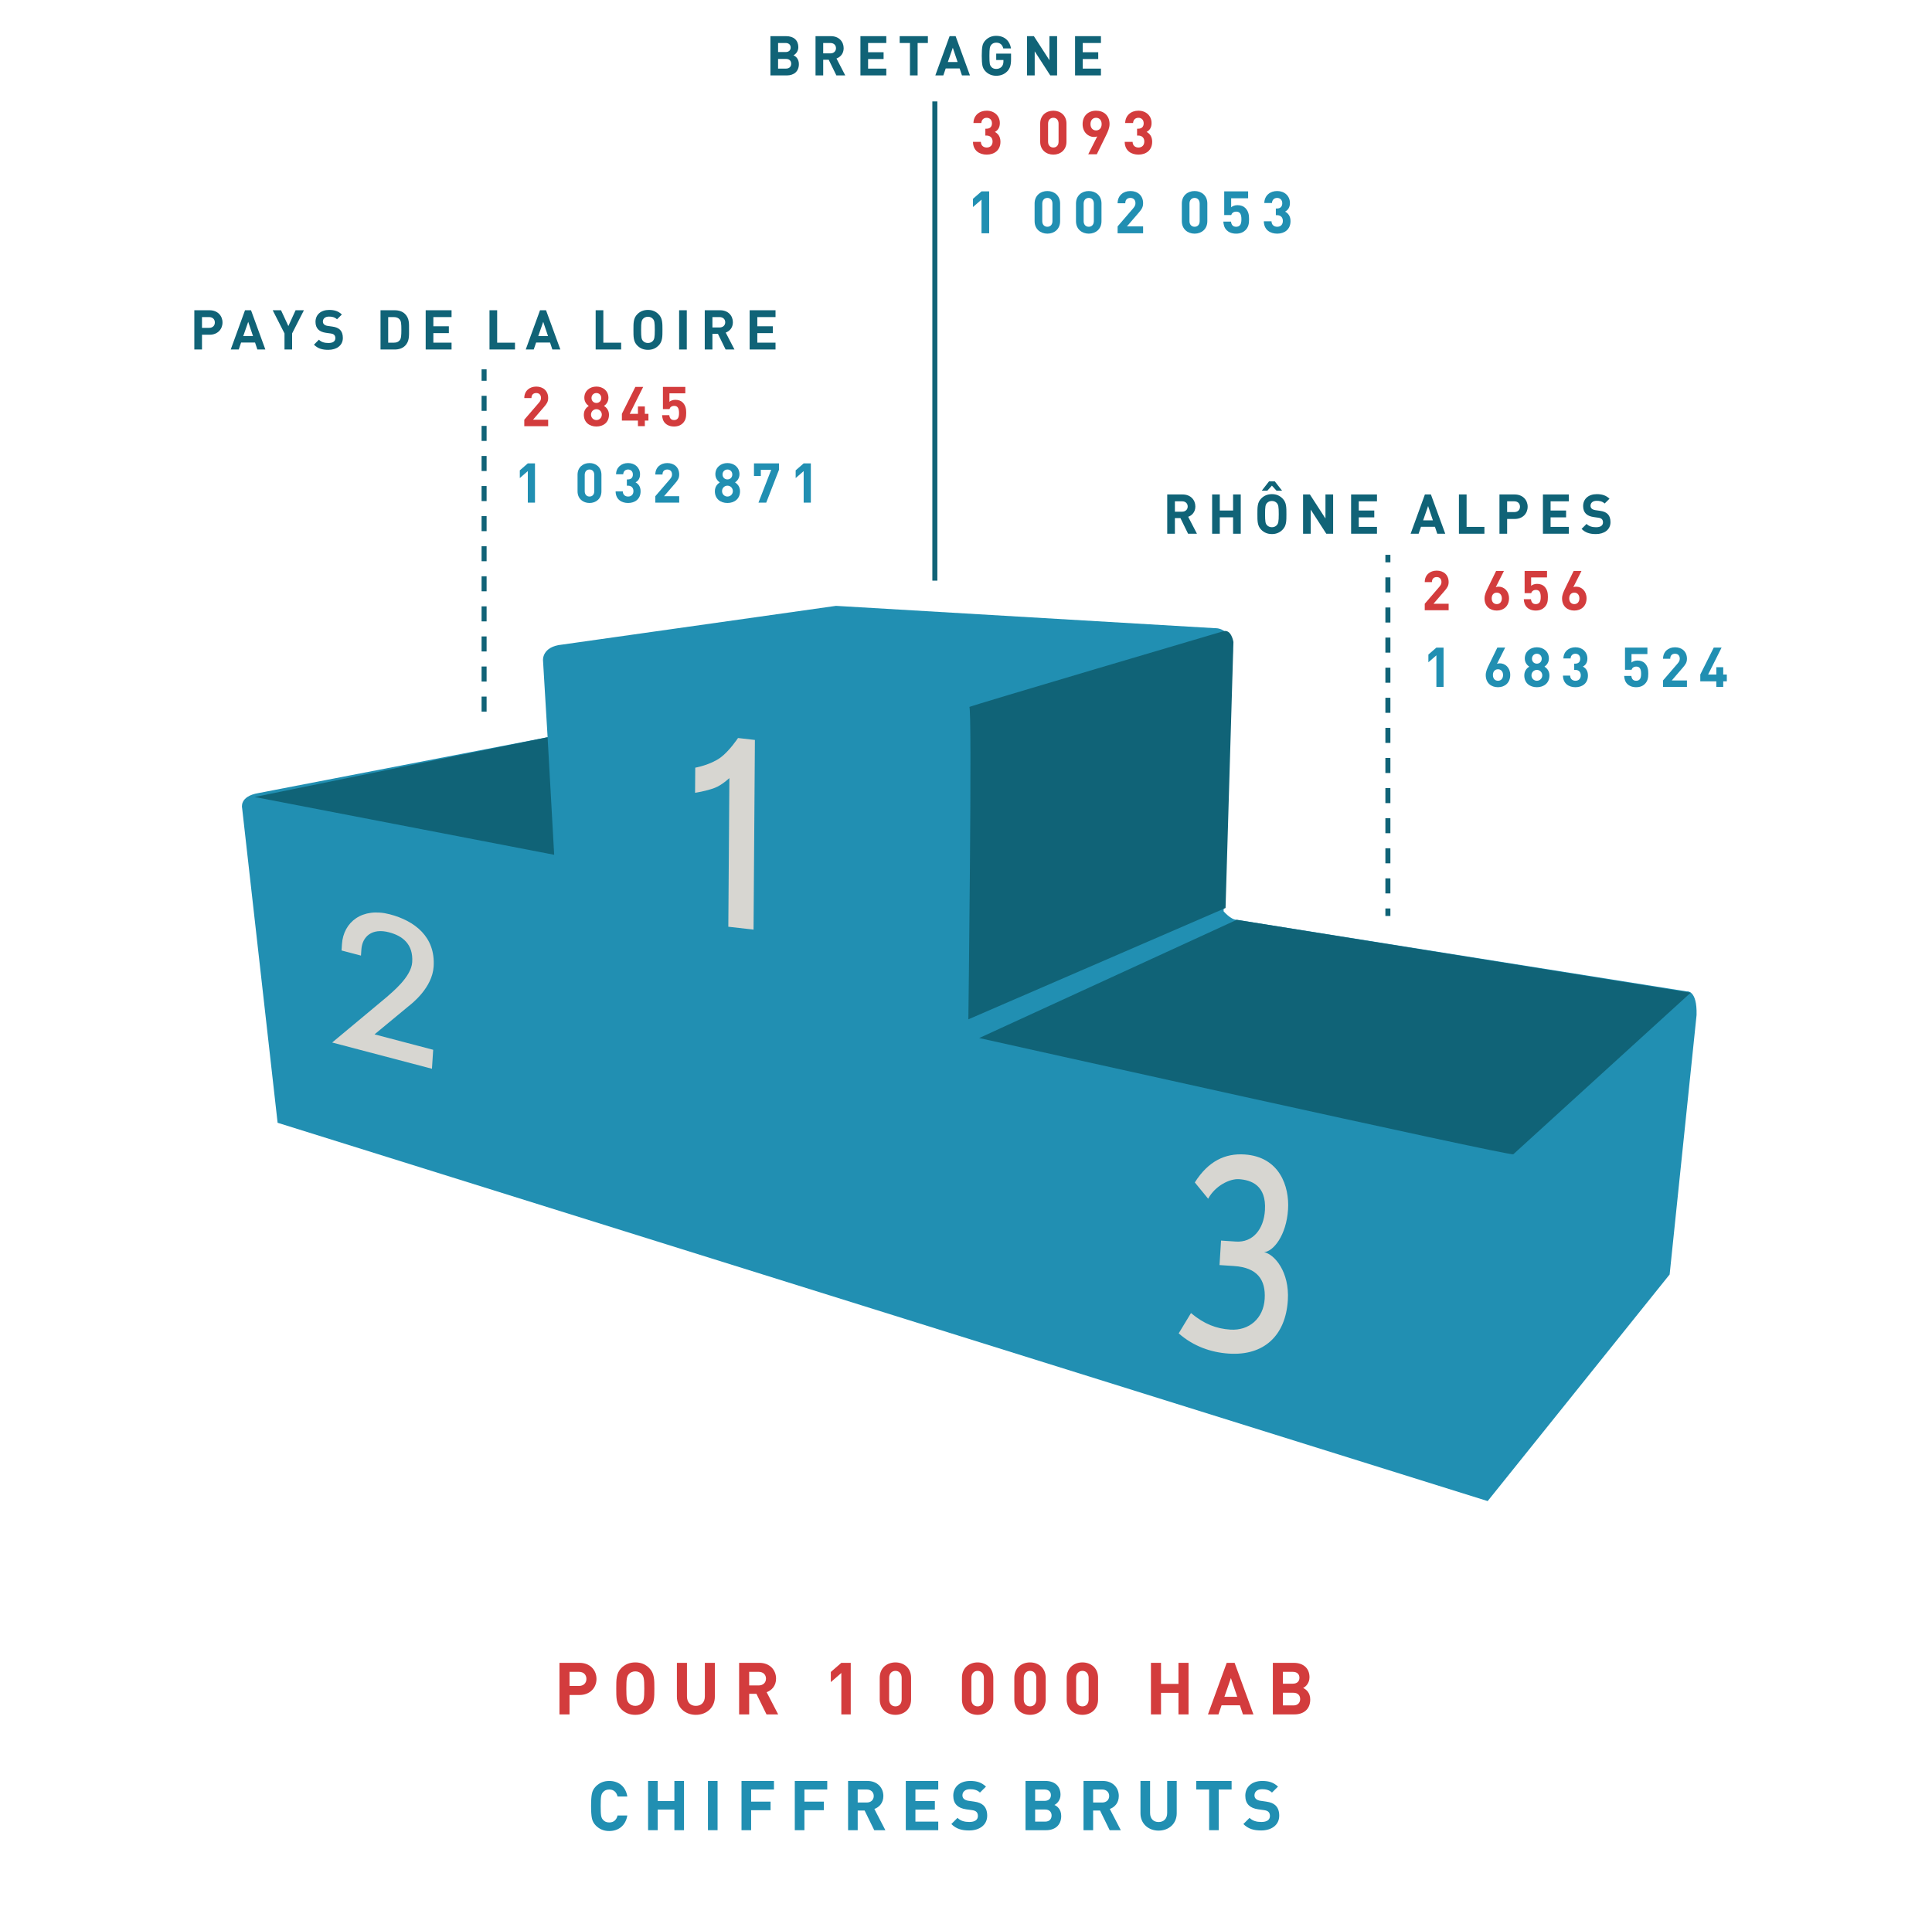 <?xml version="1.0" encoding="utf-8"?>
<!-- Generator: Adobe Illustrator 17.0.0, SVG Export Plug-In . SVG Version: 6.00 Build 0)  -->
<!DOCTYPE svg PUBLIC "-//W3C//DTD SVG 1.1//EN" "http://www.w3.org/Graphics/SVG/1.1/DTD/svg11.dtd">
<svg version="1.1" id="Calque_1" xmlns="http://www.w3.org/2000/svg" xmlns:xlink="http://www.w3.org/1999/xlink" x="0px" y="0px"
	 width="385.333px" height="381px" viewBox="0 0 385.333 381" enable-background="new 0 0 385.333 381" xml:space="preserve">
<g id="Calque_2" display="none">
	<rect y="-0.667" display="inline" fill="none" width="383.167" height="381"/>
</g>
<g>
	<path fill="#218FB2" d="M296.711,299.445L55.368,223.976l-7.075-62.76c0,0-0.655-2.358,3.276-3.014l57.65-11.137l-0.917-15.33
		c0,0-0.262-2.751,3.8-3.145l54.636-7.73l75.6,4.455c0,0,3.276-0.262,3.538,4.455l-1.834,52.016c0,0,1.441,1.703,2.62,1.703
		l89.75,14.281c0,0,2.096-0.393,1.965,4.717l-5.372,51.754L296.711,299.445z"/>
	<path fill="#D7D6D1" d="M145.261,184.871l0.214-29.654c0,0-1.508,1.418-2.885,1.937c-1.837,0.705-3.96,0.994-3.96,0.994
		l0.036-5.007c0,0,2.999-0.526,5.049-2.026c1.758-1.293,3.482-3.892,3.482-3.892l3.368,0.384l-0.273,37.837L145.261,184.871z"/>
	<g>
		<path fill="#D7D6D1" d="M245.073,270.022c-3.578-0.239-7.056-1.462-9.987-4.036l2.452-4.047c2.645,2.208,5.061,3.113,7.831,3.298
			c3.77,0.252,6.628-2.233,6.869-6.131c0.235-3.799-1.468-6.242-6.084-6.55l-2.924-0.195l0.302-4.885l2.962,0.198
			c3.385,0.226,5.56-2.453,5.795-6.253c0.309-4.984-2.755-6.03-5.179-6.192c-1.846-0.123-4.755,1.317-6.151,3.899l-2.657-3.249
			c2.698-4.279,6.078-5.837,9.925-5.58c7.001,0.468,8.952,6.395,8.671,10.935c-0.324,5.23-2.955,8.424-4.779,8.55
			c2.097,0.438,5.086,3.957,4.737,9.582C256.424,266.37,252.151,270.494,245.073,270.022z"/>
	</g>
	<g>
		<path fill="#D7D6D1" d="M66.248,207.966l10.894-9.079c0.908-0.841,4.874-3.934,5.071-6.941c0.238-3.643-1.965-5.266-4.619-5.964
			c-3.422-0.9-5.349,0.86-5.518,3.442l-0.079,1.203l-3.876-1.019l0.083-1.273c0.289-4.421,4.07-7.384,9.552-5.943
			c4.959,1.304,9.12,4.486,8.732,10.427c-0.277,4.244-4.316,7.355-4.991,7.897l-6.796,5.624l11.698,3.077l-0.247,3.785
			L66.248,207.966z"/>
	</g>
	<path fill="#106377" d="M195.3,207.074c0,0,105.735,23.584,106.521,23.191l35.376-32.232L246.66,183.49L195.3,207.074z"/>
	<path fill="#106377" d="M193.138,203.34l51.295-22.208l1.572-53.064c0,0-0.393-2.555-1.965-2.162c0,0-51.295,15.133-50.706,15.133
		C193.924,141.039,193.138,203.34,193.138,203.34z"/>
	<polygon fill="#106377" points="50.782,158.989 110.528,170.519 109.218,147.066 	"/>
	<line fill="none" stroke="#106377" stroke-miterlimit="10" x1="186.454" y1="115.832" x2="186.454" y2="20.233"/>
	
		<line fill="none" stroke="#106377" stroke-miterlimit="10" stroke-dasharray="3" x1="96.551" y1="141.959" x2="96.551" y2="73.675"/>
	<g>
		<line fill="none" x1="276.812" y1="182.724" x2="276.812" y2="110.679"/>
		<g>
			<line fill="none" stroke="#106377" stroke-miterlimit="10" x1="276.812" y1="182.724" x2="276.812" y2="181.224"/>
			
				<line fill="none" stroke="#106377" stroke-miterlimit="10" stroke-dasharray="3.002,3.002" x1="276.812" y1="178.222" x2="276.812" y2="113.68"/>
			<line fill="none" stroke="#106377" stroke-miterlimit="10" x1="276.812" y1="112.179" x2="276.812" y2="110.679"/>
		</g>
	</g>
	<g>
		<path fill="#106377" d="M41.794,66.775h-1.507v2.948h-1.529V61.89h3.036c1.617,0,2.586,1.111,2.586,2.442
			S43.411,66.775,41.794,66.775z M41.717,63.254h-1.43V65.4h1.43c0.693,0,1.134-0.43,1.134-1.067
			C42.851,63.694,42.41,63.254,41.717,63.254z"/>
		<path fill="#106377" d="M51.331,69.723l-0.462-1.386h-2.783l-0.474,1.386h-1.595l2.849-7.833h1.199l2.86,7.833H51.331z
			 M49.505,64.201l-0.99,2.849h1.947L49.505,64.201z"/>
		<path fill="#106377" d="M58.262,66.51v3.213h-1.519V66.51l-2.354-4.62h1.661l1.463,3.157l1.441-3.157h1.661L58.262,66.51z"/>
		<path fill="#106377" d="M65.477,69.79c-1.188,0-2.09-0.254-2.86-1.034l0.99-0.99c0.495,0.495,1.166,0.66,1.893,0.66
			c0.902,0,1.386-0.342,1.386-0.969c0-0.274-0.076-0.506-0.241-0.66c-0.154-0.143-0.33-0.22-0.693-0.274l-0.946-0.132
			c-0.671-0.1-1.166-0.309-1.519-0.649c-0.374-0.374-0.561-0.88-0.561-1.54c0-1.397,1.034-2.377,2.729-2.377
			c1.078,0,1.859,0.265,2.53,0.913l-0.969,0.957c-0.495-0.473-1.089-0.539-1.605-0.539c-0.814,0-1.211,0.451-1.211,0.99
			c0,0.198,0.066,0.407,0.231,0.562c0.154,0.143,0.407,0.264,0.726,0.308l0.925,0.132c0.715,0.1,1.166,0.298,1.496,0.605
			c0.418,0.396,0.604,0.968,0.604,1.661C68.381,68.931,67.116,69.79,65.477,69.79z"/>
		<path fill="#106377" d="M80.789,68.975c-0.517,0.517-1.254,0.748-2.068,0.748h-2.827V61.89h2.827c0.814,0,1.552,0.23,2.068,0.748
			c0.88,0.88,0.792,1.958,0.792,3.136C81.581,66.951,81.669,68.095,80.789,68.975z M79.722,63.738
			c-0.264-0.318-0.616-0.483-1.144-0.483h-1.155v5.104h1.155c0.527,0,0.88-0.165,1.144-0.484c0.286-0.352,0.33-0.913,0.33-2.101
			C80.052,64.585,80.008,64.09,79.722,63.738z"/>
		<path fill="#106377" d="M84.903,69.723V61.89h5.16v1.364h-3.631v1.837h3.092v1.364h-3.092v1.903h3.631v1.364h-5.16V69.723z"/>
		<path fill="#106377" d="M97.629,69.723V61.89h1.529v6.469h3.554v1.364H97.629z"/>
		<path fill="#106377" d="M110.17,69.723l-0.462-1.386h-2.783l-0.474,1.386h-1.595l2.849-7.833h1.199l2.86,7.833H110.17z
			 M108.344,64.201l-0.99,2.849h1.947L108.344,64.201z"/>
		<path fill="#106377" d="M118.804,69.723V61.89h1.529v6.469h3.554v1.364H118.804z"/>
		<path fill="#106377" d="M131.345,68.931c-0.55,0.55-1.221,0.858-2.112,0.858s-1.573-0.309-2.123-0.858
			c-0.792-0.792-0.771-1.771-0.771-3.125c0-1.353-0.021-2.332,0.771-3.124c0.55-0.55,1.232-0.858,2.123-0.858
			c0.892,0,1.562,0.309,2.112,0.858c0.792,0.792,0.781,1.771,0.781,3.124C132.126,67.16,132.137,68.139,131.345,68.931z
			 M130.212,63.606c-0.22-0.253-0.562-0.418-0.979-0.418s-0.77,0.165-0.99,0.418c-0.297,0.33-0.374,0.693-0.374,2.2
			c0,1.508,0.077,1.871,0.374,2.201c0.221,0.253,0.572,0.418,0.99,0.418s0.76-0.165,0.979-0.418c0.297-0.33,0.385-0.693,0.385-2.201
			C130.597,64.299,130.509,63.936,130.212,63.606z"/>
		<path fill="#106377" d="M135.448,69.723V61.89h1.529v7.833H135.448z"/>
		<path fill="#106377" d="M144.721,69.723l-1.529-3.124h-1.1v3.124h-1.529V61.89h3.069c1.595,0,2.541,1.089,2.541,2.398
			c0,1.1-0.671,1.782-1.43,2.057l1.749,3.378H144.721z M143.533,63.254h-1.441v2.068h1.441c0.671,0,1.11-0.43,1.11-1.034
			C144.644,63.683,144.204,63.254,143.533,63.254z"/>
		<path fill="#106377" d="M149.516,69.723V61.89h5.16v1.364h-3.631v1.837h3.092v1.364h-3.092v1.903h3.631v1.364h-5.16V69.723z"/>
	</g>
	<g>
		<path fill="#106377" d="M156.936,15.046h-3.278V7.214h3.146c1.529,0,2.421,0.857,2.421,2.199c0,0.869-0.572,1.432-0.969,1.617
			c0.474,0.221,1.078,0.715,1.078,1.762C159.334,14.255,158.333,15.046,156.936,15.046z M156.683,8.577h-1.496v1.805h1.496
			c0.649,0,1.013-0.363,1.013-0.902S157.332,8.577,156.683,8.577z M156.782,11.757h-1.596v1.926h1.596
			c0.692,0,1.022-0.441,1.022-0.969S157.475,11.757,156.782,11.757z"/>
		<path fill="#106377" d="M166.814,15.046l-1.529-3.123h-1.1v3.123h-1.529V7.214h3.069c1.595,0,2.541,1.088,2.541,2.398
			c0,1.1-0.671,1.781-1.43,2.057l1.749,3.377C168.585,15.046,166.814,15.046,166.814,15.046z M165.626,8.577h-1.441v2.068h1.441
			c0.671,0,1.11-0.43,1.11-1.033C166.737,9.007,166.297,8.577,165.626,8.577z"/>
		<path fill="#106377" d="M171.61,15.046V7.214h5.159v1.363h-3.63v1.838h3.091v1.363h-3.091v1.904h3.63v1.363L171.61,15.046
			L171.61,15.046z"/>
		<path fill="#106377" d="M183.017,8.577v6.469h-1.529V8.577h-2.047V7.214h5.622v1.363C185.063,8.577,183.017,8.577,183.017,8.577z"
			/>
		<path fill="#106377" d="M191.861,15.046l-0.462-1.385h-2.783l-0.474,1.385h-1.595l2.849-7.832h1.199l2.86,7.832H191.861z
			 M190.034,9.525l-0.99,2.848h1.947L190.034,9.525z"/>
		<path fill="#106377" d="M200.903,14.222c-0.605,0.615-1.331,0.891-2.211,0.891c-0.837,0-1.541-0.285-2.112-0.857
			c-0.342-0.342-0.551-0.738-0.639-1.178s-0.132-1.09-0.132-1.947s0.044-1.508,0.132-1.947c0.088-0.451,0.297-0.836,0.639-1.178
			c0.571-0.572,1.275-0.857,2.112-0.857c1.782,0,2.739,1.145,2.948,2.508h-1.54c-0.188-0.758-0.649-1.145-1.408-1.145
			c-0.407,0-0.737,0.145-0.979,0.418c-0.286,0.363-0.374,0.65-0.374,2.201c0,1.541,0.065,1.848,0.374,2.211
			c0.23,0.275,0.561,0.408,0.979,0.408c0.45,0,0.813-0.145,1.089-0.441c0.23-0.264,0.352-0.615,0.352-1.045v-0.297h-1.44v-1.275
			h2.959v1.143C201.651,12.978,201.442,13.65,200.903,14.222z"/>
		<path fill="#106377" d="M209.472,15.046l-3.103-4.807v4.807h-1.529V7.214h1.364l3.103,4.797V7.214h1.529v7.832H209.472z"/>
		<path fill="#106377" d="M214.42,15.046V7.214h5.16v1.363h-3.631v1.838h3.092v1.363h-3.092v1.904h3.631v1.363L214.42,15.046
			L214.42,15.046z"/>
	</g>
	<g>
		<path fill="#106377" d="M236.96,106.473l-1.529-3.124h-1.101v3.124h-1.529V98.64h3.069c1.596,0,2.542,1.089,2.542,2.398
			c0,1.1-0.671,1.782-1.431,2.057l1.749,3.378H236.96z M235.772,100.004h-1.441v2.068h1.441c0.671,0,1.111-0.43,1.111-1.034
			C236.883,100.433,236.443,100.004,235.772,100.004z"/>
		<path fill="#106377" d="M245.936,106.473v-3.278h-2.651v3.278h-1.529V98.64h1.529v3.201h2.651V98.64h1.529v7.833H245.936z"/>
		<path fill="#106377" d="M255.792,105.681c-0.551,0.55-1.222,0.858-2.112,0.858c-0.892,0-1.573-0.309-2.123-0.858
			c-0.793-0.792-0.771-1.771-0.771-3.125c0-1.353-0.022-2.332,0.771-3.124c0.55-0.55,1.231-0.858,2.123-0.858
			c0.891,0,1.562,0.309,2.112,0.858c0.792,0.792,0.781,1.771,0.781,3.124C256.573,103.91,256.584,104.889,255.792,105.681z
			 M254.593,97.881l-0.913-1.002l-0.913,1.002h-1.111l1.452-1.859h1.145l1.452,1.859H254.593z M254.658,100.356
			c-0.22-0.253-0.561-0.418-0.979-0.418s-0.771,0.165-0.99,0.418c-0.297,0.33-0.374,0.693-0.374,2.2
			c0,1.508,0.077,1.871,0.374,2.201c0.22,0.253,0.572,0.418,0.99,0.418s0.759-0.165,0.979-0.418c0.298-0.33,0.386-0.693,0.386-2.201
			C255.044,101.049,254.956,100.686,254.658,100.356z"/>
		<path fill="#106377" d="M264.526,106.473l-3.103-4.808v4.808h-1.529V98.64h1.364l3.103,4.797V98.64h1.529v7.833H264.526z"/>
		<path fill="#106377" d="M269.475,106.473V98.64h5.16v1.364h-3.631v1.837h3.092v1.364h-3.092v1.903h3.631v1.364h-5.16V106.473z"/>
		<path fill="#106377" d="M286.657,106.473l-0.462-1.386h-2.783l-0.474,1.386h-1.595l2.849-7.833h1.199l2.86,7.833H286.657z
			 M284.831,100.951l-0.99,2.849h1.947L284.831,100.951z"/>
		<path fill="#106377" d="M290.98,106.473V98.64h1.529v6.469h3.554v1.364H290.98z"/>
		<path fill="#106377" d="M302.102,103.525h-1.508v2.948h-1.529V98.64h3.037c1.617,0,2.585,1.111,2.585,2.442
			S303.719,103.525,302.102,103.525z M302.025,100.004h-1.431v2.146h1.431c0.692,0,1.133-0.43,1.133-1.067
			C303.157,100.444,302.717,100.004,302.025,100.004z"/>
		<path fill="#106377" d="M307.733,106.473V98.64h5.159v1.364h-3.63v1.837h3.091v1.364h-3.091v1.903h3.63v1.364h-5.159V106.473z"/>
		<path fill="#106377" d="M318.304,106.54c-1.188,0-2.091-0.254-2.86-1.034l0.99-0.99c0.495,0.495,1.166,0.66,1.892,0.66
			c0.902,0,1.387-0.342,1.387-0.969c0-0.274-0.077-0.506-0.242-0.66c-0.154-0.143-0.33-0.22-0.693-0.274l-0.946-0.132
			c-0.671-0.1-1.166-0.309-1.518-0.649c-0.374-0.374-0.562-0.88-0.562-1.54c0-1.397,1.034-2.377,2.729-2.377
			c1.078,0,1.859,0.265,2.53,0.913l-0.968,0.957c-0.495-0.473-1.089-0.539-1.606-0.539c-0.814,0-1.21,0.451-1.21,0.99
			c0,0.198,0.065,0.407,0.23,0.562c0.154,0.143,0.407,0.264,0.727,0.308l0.924,0.133c0.716,0.099,1.166,0.297,1.496,0.604
			c0.418,0.396,0.605,0.968,0.605,1.661C321.208,105.681,319.943,106.54,318.304,106.54z"/>
	</g>
	<g>
		<path fill="#D33C3D" d="M196.804,30.844c-1.403,0-2.722-0.739-2.747-2.542h1.574c0.024,0.775,0.556,1.126,1.173,1.126
			c0.678,0,1.162-0.424,1.162-1.199c0-0.713-0.436-1.186-1.211-1.186h-0.23v-1.368h0.23c0.763,0,1.089-0.472,1.089-1.076
			c0-0.726-0.483-1.102-1.053-1.102c-0.593,0-1.028,0.388-1.065,1.041h-1.574c0.037-1.537,1.186-2.457,2.638-2.457
			c1.525,0,2.627,1.017,2.627,2.469c0,0.932-0.423,1.465-0.993,1.767c0.618,0.327,1.113,0.92,1.113,1.96
			C199.539,29.996,198.281,30.844,196.804,30.844z"/>
		<path fill="#D33C3D" d="M210.089,30.844c-1.404,0-2.625-0.921-2.625-2.566v-3.63c0-1.647,1.221-2.566,2.625-2.566
			s2.615,0.92,2.615,2.566v3.63C212.704,29.923,211.493,30.844,210.089,30.844z M211.13,24.671c0-0.726-0.423-1.174-1.041-1.174
			c-0.617,0-1.053,0.448-1.053,1.174v3.594c0,0.726,0.436,1.162,1.053,1.162c0.618,0,1.041-0.436,1.041-1.162V24.671z"/>
		<path fill="#D33C3D" d="M220.581,27.043l-1.827,3.728h-1.707l1.792-3.558c-0.206,0.085-0.436,0.108-0.642,0.108
			c-1.161,0-2.274-0.956-2.274-2.553c0-1.694,1.161-2.687,2.687-2.687c1.524,0,2.686,0.956,2.686,2.663
			C221.294,25.53,220.968,26.257,220.581,27.043z M218.609,23.497c-0.642,0-1.114,0.46-1.114,1.259c0,0.763,0.448,1.259,1.114,1.259
			c0.641,0,1.113-0.46,1.113-1.259C219.722,23.957,219.25,23.497,218.609,23.497z"/>
		<path fill="#D33C3D" d="M227.065,30.844c-1.403,0-2.722-0.739-2.747-2.542h1.574c0.024,0.775,0.556,1.126,1.173,1.126
			c0.678,0,1.162-0.424,1.162-1.199c0-0.713-0.436-1.186-1.211-1.186h-0.23v-1.368h0.23c0.763,0,1.089-0.472,1.089-1.076
			c0-0.726-0.483-1.102-1.053-1.102c-0.593,0-1.028,0.388-1.065,1.041h-1.574c0.037-1.537,1.186-2.457,2.638-2.457
			c1.525,0,2.627,1.017,2.627,2.469c0,0.932-0.423,1.465-0.993,1.767c0.618,0.327,1.113,0.92,1.113,1.96
			C229.8,29.996,228.542,30.844,227.065,30.844z"/>
	</g>
	<g>
		<path fill="#D33C3D" d="M104.566,85.015v-1.287l2.926-3.399c0.286-0.341,0.407-0.583,0.407-0.946c0-0.583-0.341-0.979-0.946-0.979
			c-0.473,0-0.957,0.242-0.957,1.002h-1.43c0-1.431,1.045-2.289,2.387-2.289c1.387,0,2.377,0.869,2.377,2.277
			c0,0.76-0.297,1.166-0.837,1.794l-2.188,2.541h3.025v1.287L104.566,85.015L104.566,85.015z"/>
		<path fill="#D33C3D" d="M118.952,85.081c-1.386,0-2.508-0.825-2.508-2.344c0-0.957,0.55-1.475,0.979-1.76
			c-0.396-0.275-0.88-0.793-0.88-1.629c0-1.386,1.101-2.233,2.409-2.233c1.31,0,2.398,0.848,2.398,2.233
			c0,0.836-0.484,1.354-0.88,1.629c0.429,0.285,0.99,0.803,0.99,1.76C121.461,84.256,120.339,85.081,118.952,85.081z
			 M118.952,81.626c-0.604,0-1.078,0.484-1.078,1.089c0,0.605,0.474,1.079,1.078,1.079c0.605,0,1.078-0.474,1.078-1.079
			C120.031,82.111,119.558,81.626,118.952,81.626z M118.952,78.403c-0.561,0-0.979,0.43-0.979,0.99c0,0.572,0.418,0.99,0.979,0.99
			c0.562,0,0.969-0.418,0.969-0.99C119.921,78.832,119.514,78.403,118.952,78.403z"/>
		<path fill="#D33C3D" d="M128.612,83.904v1.111h-1.375v-1.111h-3.202V82.55l2.685-5.368h1.562l-2.685,5.368h1.64v-1.463h1.375
			v1.463h0.715v1.354H128.612z"/>
		<path fill="#D33C3D" d="M136.167,84.443c-0.352,0.353-0.913,0.639-1.727,0.639c-0.814,0-1.408-0.286-1.749-0.628
			c-0.484-0.483-0.595-1.056-0.639-1.628h1.431c0.077,0.616,0.362,0.969,0.957,0.969c0.274,0,0.506-0.077,0.682-0.254
			c0.253-0.253,0.309-0.671,0.309-1.166c0-0.902-0.265-1.408-0.957-1.408c-0.583,0-0.848,0.33-0.946,0.639h-1.31v-4.423h4.467v1.287
			h-3.169v1.684c0.21-0.198,0.649-0.396,1.178-0.396c0.649,0,1.145,0.209,1.463,0.528c0.616,0.616,0.704,1.353,0.704,2.09
			C136.861,83.255,136.74,83.87,136.167,84.443z"/>
	</g>
	<g>
		<path fill="#D33C3D" d="M284.162,121.73v-1.287l2.926-3.399c0.286-0.341,0.407-0.583,0.407-0.946c0-0.583-0.341-0.979-0.946-0.979
			c-0.473,0-0.957,0.242-0.957,1.002h-1.43c0-1.431,1.045-2.289,2.387-2.289c1.387,0,2.377,0.869,2.377,2.277
			c0,0.76-0.297,1.166-0.837,1.794l-2.188,2.541h3.025v1.287L284.162,121.73L284.162,121.73z"/>
		<path fill="#D33C3D" d="M298.528,121.797c-1.387,0-2.442-0.869-2.442-2.421c0-0.715,0.308-1.375,0.66-2.09l1.65-3.389h1.562
			l-1.628,3.234c0.187-0.077,0.396-0.099,0.583-0.099c1.057,0,2.058,0.869,2.058,2.321
			C300.97,120.895,299.913,121.797,298.528,121.797z M298.528,118.221c-0.583,0-1.013,0.418-1.013,1.145
			c0,0.726,0.43,1.145,1.013,1.145s1.012-0.419,1.012-1.145C299.539,118.672,299.132,118.221,298.528,118.221z"/>
		<path fill="#D33C3D" d="M308.031,121.158c-0.352,0.353-0.913,0.639-1.727,0.639s-1.408-0.286-1.749-0.628
			c-0.484-0.483-0.595-1.056-0.639-1.628h1.431c0.077,0.616,0.362,0.969,0.957,0.969c0.274,0,0.506-0.077,0.682-0.254
			c0.253-0.253,0.309-0.671,0.309-1.166c0-0.902-0.265-1.408-0.957-1.408c-0.583,0-0.848,0.33-0.946,0.639h-1.31v-4.423h4.467v1.287
			h-3.169v1.684c0.21-0.198,0.649-0.396,1.178-0.396c0.649,0,1.145,0.209,1.463,0.528c0.616,0.616,0.704,1.353,0.704,2.09
			C308.725,119.971,308.604,120.586,308.031,121.158z"/>
		<path fill="#D33C3D" d="M313.993,121.797c-1.387,0-2.442-0.869-2.442-2.421c0-0.715,0.308-1.375,0.66-2.09l1.65-3.389h1.562
			l-1.628,3.234c0.187-0.077,0.396-0.099,0.583-0.099c1.057,0,2.058,0.869,2.058,2.321
			C316.436,120.895,315.379,121.797,313.993,121.797z M313.993,118.221c-0.583,0-1.013,0.418-1.013,1.145
			c0,0.726,0.43,1.145,1.013,1.145s1.012-0.419,1.012-1.145C315.005,118.672,314.598,118.221,313.993,118.221z"/>
	</g>
	<g>
		<path fill="#218FB2" d="M286.485,137.022v-6.293l-1.596,1.387v-1.541l1.596-1.386h1.43v7.833H286.485z"/>
		<path fill="#218FB2" d="M298.771,137.089c-1.387,0-2.442-0.869-2.442-2.421c0-0.715,0.308-1.375,0.66-2.09l1.65-3.389h1.562
			l-1.628,3.234c0.187-0.077,0.396-0.099,0.583-0.099c1.057,0,2.058,0.869,2.058,2.321
			C301.213,136.186,300.156,137.089,298.771,137.089z M298.771,133.512c-0.583,0-1.013,0.418-1.013,1.145
			c0,0.726,0.43,1.145,1.013,1.145s1.012-0.419,1.012-1.145C299.782,133.964,299.375,133.512,298.771,133.512z"/>
		<path fill="#218FB2" d="M306.526,137.089c-1.386,0-2.508-0.825-2.508-2.344c0-0.957,0.55-1.475,0.979-1.76
			c-0.396-0.275-0.88-0.793-0.88-1.629c0-1.386,1.101-2.233,2.409-2.233c1.31,0,2.398,0.848,2.398,2.233
			c0,0.836-0.484,1.354-0.88,1.629c0.429,0.285,0.99,0.803,0.99,1.76C309.034,136.263,307.912,137.089,306.526,137.089z
			 M306.526,133.633c-0.604,0-1.078,0.484-1.078,1.089c0,0.605,0.474,1.079,1.078,1.079c0.605,0,1.078-0.474,1.078-1.079
			C307.604,134.118,307.131,133.633,306.526,133.633z M306.526,130.41c-0.561,0-0.979,0.43-0.979,0.99
			c0,0.572,0.418,0.99,0.979,0.99c0.562,0,0.969-0.418,0.969-0.99C307.494,130.84,307.087,130.41,306.526,130.41z"/>
		<path fill="#218FB2" d="M314.225,137.089c-1.275,0-2.475-0.672-2.497-2.311h1.431c0.021,0.704,0.506,1.023,1.066,1.023
			c0.616,0,1.057-0.386,1.057-1.09c0-0.648-0.396-1.078-1.101-1.078h-0.209v-1.243h0.209c0.693,0,0.99-0.429,0.99-0.979
			c0-0.66-0.439-1.002-0.957-1.002c-0.539,0-0.935,0.353-0.968,0.946h-1.431c0.033-1.397,1.078-2.233,2.398-2.233
			c1.387,0,2.388,0.925,2.388,2.244c0,0.848-0.385,1.332-0.902,1.606c0.562,0.297,1.012,0.836,1.012,1.782
			C316.711,136.318,315.568,137.089,314.225,137.089z"/>
		<path fill="#218FB2" d="M328.051,136.45c-0.352,0.353-0.913,0.639-1.727,0.639s-1.408-0.286-1.749-0.628
			c-0.484-0.483-0.595-1.056-0.639-1.628h1.431c0.077,0.616,0.362,0.969,0.957,0.969c0.274,0,0.506-0.077,0.682-0.254
			c0.253-0.253,0.309-0.671,0.309-1.166c0-0.902-0.265-1.408-0.957-1.408c-0.584,0-0.848,0.33-0.946,0.639h-1.31v-4.423h4.467v1.287
			H325.4v1.684c0.21-0.198,0.649-0.396,1.178-0.396c0.649,0,1.145,0.209,1.463,0.528c0.616,0.616,0.704,1.353,0.704,2.09
			C328.744,135.262,328.623,135.878,328.051,136.45z"/>
		<path fill="#218FB2" d="M331.693,137.022v-1.287l2.926-3.399c0.286-0.341,0.407-0.583,0.407-0.946
			c0-0.583-0.341-0.979-0.946-0.979c-0.473,0-0.957,0.242-0.957,1.002h-1.43c0-1.431,1.045-2.289,2.387-2.289
			c1.387,0,2.377,0.869,2.377,2.277c0,0.76-0.297,1.166-0.837,1.794l-2.188,2.541h3.025v1.287L331.693,137.022L331.693,137.022z"/>
		<path fill="#218FB2" d="M343.694,135.911v1.111h-1.375v-1.111h-3.202v-1.354l2.685-5.368h1.562l-2.685,5.368h1.64v-1.463h1.375
			v1.463h0.715v1.354H343.694z"/>
	</g>
	<g>
		<path fill="#218FB2" d="M105.271,100.272v-6.293l-1.596,1.387v-1.541l1.596-1.386h1.43v7.833H105.271z"/>
		<path fill="#218FB2" d="M117.578,100.339c-1.276,0-2.387-0.837-2.387-2.333v-3.3c0-1.497,1.11-2.333,2.387-2.333
			s2.377,0.836,2.377,2.333v3.3C119.955,99.502,118.855,100.339,117.578,100.339z M118.525,94.727c0-0.66-0.385-1.067-0.946-1.067
			s-0.957,0.407-0.957,1.067v3.268c0,0.66,0.396,1.057,0.957,1.057c0.562,0,0.946-0.396,0.946-1.057V94.727z"/>
		<path fill="#218FB2" d="M125.279,100.339c-1.275,0-2.475-0.672-2.497-2.311h1.431c0.021,0.704,0.506,1.023,1.066,1.023
			c0.616,0,1.057-0.386,1.057-1.09c0-0.648-0.396-1.078-1.101-1.078h-0.209V95.64h0.209c0.693,0,0.99-0.429,0.99-0.979
			c0-0.66-0.439-1.002-0.957-1.002c-0.539,0-0.935,0.353-0.968,0.946h-1.431c0.033-1.397,1.078-2.233,2.398-2.233
			c1.387,0,2.388,0.925,2.388,2.244c0,0.848-0.385,1.332-0.902,1.606c0.562,0.297,1.012,0.836,1.012,1.782
			C127.765,99.568,126.621,100.339,125.279,100.339z"/>
		<path fill="#218FB2" d="M130.701,100.272v-1.287l2.926-3.399c0.286-0.341,0.407-0.583,0.407-0.946
			c0-0.583-0.341-0.979-0.946-0.979c-0.473,0-0.957,0.242-0.957,1.002h-1.43c0-1.431,1.045-2.289,2.387-2.289
			c1.387,0,2.377,0.869,2.377,2.277c0,0.76-0.297,1.166-0.837,1.794l-2.188,2.541h3.025v1.287L130.701,100.272L130.701,100.272z"/>
		<path fill="#218FB2" d="M145.088,100.339c-1.386,0-2.508-0.825-2.508-2.344c0-0.957,0.55-1.475,0.979-1.76
			c-0.396-0.275-0.88-0.793-0.88-1.629c0-1.386,1.101-2.233,2.409-2.233c1.31,0,2.398,0.848,2.398,2.233
			c0,0.836-0.484,1.354-0.88,1.629c0.429,0.285,0.99,0.803,0.99,1.76C147.597,99.513,146.475,100.339,145.088,100.339z
			 M145.088,96.883c-0.604,0-1.078,0.484-1.078,1.089c0,0.605,0.474,1.079,1.078,1.079c0.605,0,1.078-0.474,1.078-1.079
			C146.166,97.368,145.694,96.883,145.088,96.883z M145.088,93.66c-0.561,0-0.979,0.43-0.979,0.99c0,0.572,0.418,0.99,0.979,0.99
			c0.562,0,0.969-0.418,0.969-0.99C146.057,94.09,145.65,93.66,145.088,93.66z"/>
		<path fill="#218FB2" d="M152.822,100.272h-1.551l2.541-6.546h-2.068v1.232h-1.364v-2.52h4.984v1.287L152.822,100.272z"/>
		<path fill="#218FB2" d="M160.29,100.272v-6.293l-1.596,1.387v-1.541l1.596-1.386h1.43v7.833H160.29z"/>
	</g>
	<g>
		<path fill="#218FB2" d="M195.76,46.539v-6.717l-1.703,1.48v-1.645l1.703-1.479h1.526v8.361H195.76z"/>
		<path fill="#218FB2" d="M208.898,46.61c-1.362,0-2.548-0.893-2.548-2.49v-3.522c0-1.598,1.185-2.49,2.548-2.49
			c1.362,0,2.537,0.892,2.537,2.49v3.522C211.435,45.716,210.26,46.61,208.898,46.61z M209.908,40.62
			c0-0.705-0.411-1.139-1.01-1.139c-0.598,0-1.022,0.435-1.022,1.139v3.488c0,0.705,0.423,1.128,1.022,1.128s1.01-0.423,1.01-1.128
			V40.62z"/>
		<path fill="#218FB2" d="M217.152,46.61c-1.362,0-2.548-0.893-2.548-2.49v-3.522c0-1.598,1.185-2.49,2.548-2.49
			c1.362,0,2.537,0.892,2.537,2.49v3.522C219.689,45.716,218.515,46.61,217.152,46.61z M218.162,40.62
			c0-0.705-0.411-1.139-1.01-1.139c-0.598,0-1.022,0.435-1.022,1.139v3.488c0,0.705,0.423,1.128,1.022,1.128s1.01-0.423,1.01-1.128
			V40.62z"/>
		<path fill="#218FB2" d="M222.905,46.539v-1.374l3.123-3.629c0.305-0.364,0.435-0.622,0.435-1.01c0-0.622-0.364-1.046-1.01-1.046
			c-0.505,0-1.022,0.259-1.022,1.07h-1.526c0-1.527,1.115-2.443,2.548-2.443c1.48,0,2.537,0.928,2.537,2.431
			c0,0.811-0.317,1.245-0.893,1.915l-2.336,2.712h3.229v1.374H222.905z"/>
		<path fill="#218FB2" d="M238.262,46.61c-1.362,0-2.548-0.893-2.548-2.49v-3.522c0-1.598,1.185-2.49,2.548-2.49
			c1.362,0,2.537,0.892,2.537,2.49v3.522C240.799,45.716,239.624,46.61,238.262,46.61z M239.272,40.62
			c0-0.705-0.411-1.139-1.01-1.139c-0.598,0-1.022,0.435-1.022,1.139v3.488c0,0.705,0.423,1.128,1.022,1.128s1.01-0.423,1.01-1.128
			V40.62z"/>
		<path fill="#218FB2" d="M248.384,45.928c-0.375,0.376-0.975,0.682-1.843,0.682c-0.869,0-1.503-0.305-1.867-0.67
			c-0.517-0.516-0.635-1.127-0.682-1.738h1.527c0.082,0.658,0.387,1.034,1.022,1.034c0.293,0,0.54-0.082,0.728-0.271
			c0.27-0.27,0.329-0.716,0.329-1.245c0-0.963-0.282-1.503-1.022-1.503c-0.622,0-0.905,0.352-1.01,0.682h-1.398v-4.721h4.768v1.374
			h-3.383v1.797c0.224-0.212,0.693-0.423,1.257-0.423c0.693,0,1.222,0.223,1.562,0.564c0.658,0.658,0.752,1.444,0.752,2.231
			C249.124,44.66,248.994,45.317,248.384,45.928z"/>
		<path fill="#218FB2" d="M254.735,46.61c-1.361,0-2.641-0.717-2.665-2.466h1.527c0.023,0.752,0.54,1.092,1.138,1.092
			c0.658,0,1.128-0.412,1.128-1.163c0-0.692-0.423-1.151-1.175-1.151h-0.223v-1.327h0.223c0.74,0,1.057-0.458,1.057-1.044
			c0-0.705-0.469-1.07-1.022-1.07c-0.575,0-0.998,0.376-1.033,1.01h-1.527c0.035-1.492,1.151-2.384,2.56-2.384
			c1.48,0,2.549,0.987,2.549,2.395c0,0.905-0.411,1.422-0.963,1.715c0.599,0.317,1.08,0.892,1.08,1.902
			C257.389,45.787,256.168,46.61,254.735,46.61z"/>
	</g>
	<path fill="#D33C3D" d="M115.572,338.127h-1.979v3.871h-2.008v-10.286h3.987c2.123,0,3.394,1.459,3.394,3.207
		S117.696,338.127,115.572,338.127z M115.471,333.504h-1.878v2.817h1.878c0.91,0,1.487-0.564,1.487-1.401
		S116.381,333.504,115.471,333.504z"/>
	<path fill="#D33C3D" d="M129.485,340.958c-0.723,0.723-1.603,1.127-2.774,1.127s-2.066-0.405-2.788-1.127
		c-1.04-1.04-1.011-2.326-1.011-4.102c0-1.777-0.029-3.062,1.011-4.103c0.723-0.723,1.618-1.127,2.788-1.127
		s2.051,0.404,2.774,1.127c1.04,1.04,1.026,2.326,1.026,4.103C130.51,338.632,130.525,339.918,129.485,340.958z M127.997,333.966
		c-0.289-0.332-0.737-0.549-1.285-0.549s-1.011,0.217-1.3,0.549c-0.39,0.434-0.491,0.91-0.491,2.889
		c0,1.979,0.101,2.456,0.491,2.889c0.289,0.333,0.751,0.55,1.3,0.55s0.997-0.217,1.285-0.55c0.39-0.433,0.506-0.91,0.506-2.889
		C128.502,334.876,128.387,334.4,127.997,333.966z"/>
	<path fill="#D33C3D" d="M138.789,342.085c-2.109,0-3.784-1.43-3.784-3.612v-6.761h2.008v6.689c0,1.184,0.693,1.893,1.776,1.893
		s1.792-0.708,1.792-1.893v-6.689h1.993v6.761C142.574,340.655,140.899,342.085,138.789,342.085z"/>
	<path fill="#D33C3D" d="M152.876,341.998l-2.008-4.103h-1.444v4.103h-2.008v-10.286h4.03c2.095,0,3.337,1.43,3.337,3.149
		c0,1.444-0.881,2.341-1.878,2.702l2.297,4.435H152.876z M151.316,333.504h-1.892v2.716h1.892c0.881,0,1.459-0.564,1.459-1.358
		S152.198,333.504,151.316,333.504z"/>
	<path fill="#D33C3D" d="M167.801,341.998v-8.263l-2.094,1.82v-2.023l2.094-1.82h1.878v10.286H167.801z"/>
	<path fill="#D33C3D" d="M178.594,342.085c-1.675,0-3.134-1.098-3.134-3.062v-4.334c0-1.965,1.459-3.062,3.134-3.062
		c1.676,0,3.12,1.098,3.12,3.062v4.334C181.714,340.986,180.27,342.085,178.594,342.085z M179.836,334.718
		c0-0.867-0.506-1.401-1.242-1.401c-0.737,0-1.256,0.534-1.256,1.401v4.29c0,0.867,0.52,1.387,1.256,1.387
		c0.737,0,1.242-0.521,1.242-1.387V334.718z"/>
	<path fill="#D33C3D" d="M194.993,342.085c-1.675,0-3.134-1.098-3.134-3.062v-4.334c0-1.965,1.459-3.062,3.134-3.062
		c1.676,0,3.12,1.098,3.12,3.062v4.334C198.113,340.986,196.669,342.085,194.993,342.085z M196.235,334.718
		c0-0.867-0.506-1.401-1.242-1.401s-1.256,0.534-1.256,1.401v4.29c0,0.867,0.52,1.387,1.256,1.387s1.242-0.521,1.242-1.387V334.718z
		"/>
	<path fill="#D33C3D" d="M205.439,342.085c-1.675,0-3.134-1.098-3.134-3.062v-4.334c0-1.965,1.459-3.062,3.134-3.062
		c1.676,0,3.12,1.098,3.12,3.062v4.334C208.559,340.986,207.115,342.085,205.439,342.085z M206.681,334.718
		c0-0.867-0.506-1.401-1.242-1.401s-1.256,0.534-1.256,1.401v4.29c0,0.867,0.52,1.387,1.256,1.387s1.242-0.521,1.242-1.387V334.718z
		"/>
	<path fill="#D33C3D" d="M215.885,342.085c-1.675,0-3.134-1.098-3.134-3.062v-4.334c0-1.965,1.459-3.062,3.134-3.062
		c1.676,0,3.12,1.098,3.12,3.062v4.334C219.005,340.986,217.561,342.085,215.885,342.085z M217.127,334.718
		c0-0.867-0.506-1.401-1.242-1.401s-1.256,0.534-1.256,1.401v4.29c0,0.867,0.52,1.387,1.256,1.387s1.242-0.521,1.242-1.387V334.718z
		"/>
	<path fill="#D33C3D" d="M235.043,341.998v-4.305h-3.481v4.305h-2.008v-10.286h2.008v4.204h3.481v-4.204h2.008v10.286H235.043z"/>
	<path fill="#D33C3D" d="M247.901,341.998l-0.607-1.82h-3.655l-0.621,1.82h-2.095l3.742-10.286h1.574l3.756,10.286H247.901z
		 M245.503,334.746l-1.3,3.741h2.557L245.503,334.746z"/>
	<path fill="#D33C3D" d="M258.174,341.998h-4.305v-10.286H258c2.008,0,3.178,1.127,3.178,2.889c0,1.141-0.751,1.878-1.271,2.124
		c0.622,0.289,1.415,0.939,1.415,2.311C261.322,340.958,260.008,341.998,258.174,341.998z M257.841,333.504h-1.964v2.369h1.964
		c0.852,0,1.329-0.477,1.329-1.184C259.17,333.981,258.694,333.504,257.841,333.504z M257.971,337.679h-2.094v2.528h2.094
		c0.91,0,1.343-0.578,1.343-1.271C259.315,338.242,258.882,337.679,257.971,337.679z"/>
	<path fill="#218FB2" d="M121.502,365.263c-1.049,0-1.932-0.359-2.65-1.077c-0.428-0.428-0.69-0.924-0.8-1.476
		c-0.11-0.552-0.165-1.366-0.165-2.443c0-1.077,0.055-1.891,0.165-2.443c0.111-0.565,0.372-1.048,0.8-1.476
		c0.718-0.718,1.601-1.076,2.65-1.076c1.891,0,3.285,1.104,3.616,3.105h-1.946c-0.207-0.842-0.731-1.394-1.656-1.394
		c-0.524,0-0.939,0.165-1.228,0.511c-0.401,0.428-0.483,0.869-0.483,2.774c0,1.904,0.082,2.346,0.483,2.774
		c0.289,0.345,0.704,0.511,1.228,0.511c0.924,0,1.449-0.553,1.656-1.394h1.946C124.787,364.158,123.379,365.263,121.502,365.263z"/>
	<path fill="#218FB2" d="M134.504,365.097v-4.112h-3.326v4.112h-1.918v-9.826h1.918v4.016h3.326v-4.016h1.918v9.826H134.504z"/>
	<path fill="#218FB2" d="M141.199,365.097v-9.826h1.918v9.826H141.199z"/>
	<path fill="#218FB2" d="M149.811,356.983v2.415h3.878v1.711h-3.878v3.988h-1.918v-9.826h6.472v1.712H149.811z"/>
	<path fill="#218FB2" d="M160.439,356.983v2.415h3.878v1.711h-3.878v3.988h-1.918v-9.826h6.472v1.712H160.439z"/>
	<path fill="#218FB2" d="M174.365,365.097l-1.918-3.919h-1.38v3.919h-1.918v-9.826h3.85c2.001,0,3.188,1.366,3.188,3.009
		c0,1.38-0.842,2.236-1.794,2.581l2.194,4.237H174.365z M172.874,356.983h-1.808v2.594h1.808c0.842,0,1.394-0.538,1.394-1.298
		C174.268,357.521,173.716,356.983,172.874,356.983z"/>
	<path fill="#218FB2" d="M180.659,365.097v-9.826h6.472v1.712h-4.554v2.304h3.878v1.711h-3.878v2.388h4.554v1.711H180.659z"/>
	<path fill="#218FB2" d="M208.65,365.097h-4.112v-9.826h3.946c1.918,0,3.036,1.077,3.036,2.76c0,1.09-0.718,1.794-1.215,2.029
		c0.593,0.276,1.352,0.897,1.352,2.208C211.658,364.104,210.402,365.097,208.65,365.097z M208.332,356.983h-1.876v2.263h1.876
		c0.814,0,1.27-0.455,1.27-1.132S209.147,356.983,208.332,356.983z M208.456,360.972h-2.001v2.415h2.001
		c0.87,0,1.283-0.552,1.283-1.215S209.326,360.972,208.456,360.972z"/>
	<path fill="#218FB2" d="M221.32,365.097l-1.918-3.919h-1.38v3.919h-1.918v-9.826h3.85c2.001,0,3.188,1.366,3.188,3.009
		c0,1.38-0.842,2.236-1.794,2.581l2.194,4.237H221.32z M219.83,356.983h-1.808v2.594h1.808c0.842,0,1.394-0.538,1.394-1.298
		C221.224,357.521,220.672,356.983,219.83,356.983z"/>
	<path fill="#218FB2" d="M231.078,365.18c-2.015,0-3.615-1.366-3.615-3.451v-6.458h1.918v6.39c0,1.132,0.662,1.808,1.697,1.808
		s1.712-0.677,1.712-1.808v-6.39h1.904v6.458C234.694,363.814,233.093,365.18,231.078,365.18z"/>
	<path fill="#218FB2" d="M243.073,356.983v8.114h-1.918v-8.114h-2.567v-1.712h7.052v1.712H243.073z"/>
	<path fill="#218FB2" d="M251.537,365.15c-1.473,0-2.592-0.314-3.547-1.283l1.228-1.228c0.614,0.614,1.446,0.818,2.347,0.818
		c1.119,0,1.719-0.423,1.719-1.201c0-0.341-0.095-0.628-0.3-0.818c-0.191-0.177-0.409-0.273-0.86-0.341l-1.173-0.163
		c-0.832-0.123-1.446-0.382-1.883-0.805c-0.464-0.464-0.696-1.091-0.696-1.91c0-1.733,1.283-2.947,3.384-2.947
		c1.337,0,2.306,0.327,3.138,1.132l-1.201,1.187c-0.614-0.587-1.351-0.669-1.992-0.669c-1.01,0-1.501,0.559-1.501,1.228
		c0,0.245,0.082,0.505,0.286,0.696c0.191,0.177,0.505,0.327,0.9,0.382l1.146,0.164c0.887,0.123,1.446,0.368,1.856,0.75
		c0.519,0.491,0.75,1.201,0.75,2.06C255.139,364.085,253.57,365.15,251.537,365.15z"/>
	<path fill="#218FB2" d="M193.291,365.15c-1.473,0-2.592-0.314-3.547-1.283l1.228-1.228c0.614,0.614,1.446,0.818,2.347,0.818
		c1.119,0,1.719-0.423,1.719-1.201c0-0.341-0.095-0.628-0.3-0.818c-0.191-0.177-0.409-0.273-0.86-0.341l-1.173-0.163
		c-0.832-0.123-1.446-0.382-1.883-0.805c-0.464-0.464-0.696-1.091-0.696-1.91c0-1.733,1.283-2.947,3.384-2.947
		c1.337,0,2.306,0.327,3.138,1.132l-1.201,1.187c-0.614-0.587-1.351-0.669-1.992-0.669c-1.01,0-1.501,0.559-1.501,1.228
		c0,0.245,0.082,0.505,0.286,0.696c0.191,0.177,0.505,0.327,0.9,0.382l1.146,0.164c0.887,0.123,1.446,0.368,1.856,0.75
		c0.519,0.491,0.75,1.201,0.75,2.06C196.893,364.085,195.324,365.15,193.291,365.15z"/>
</g>
</svg>

